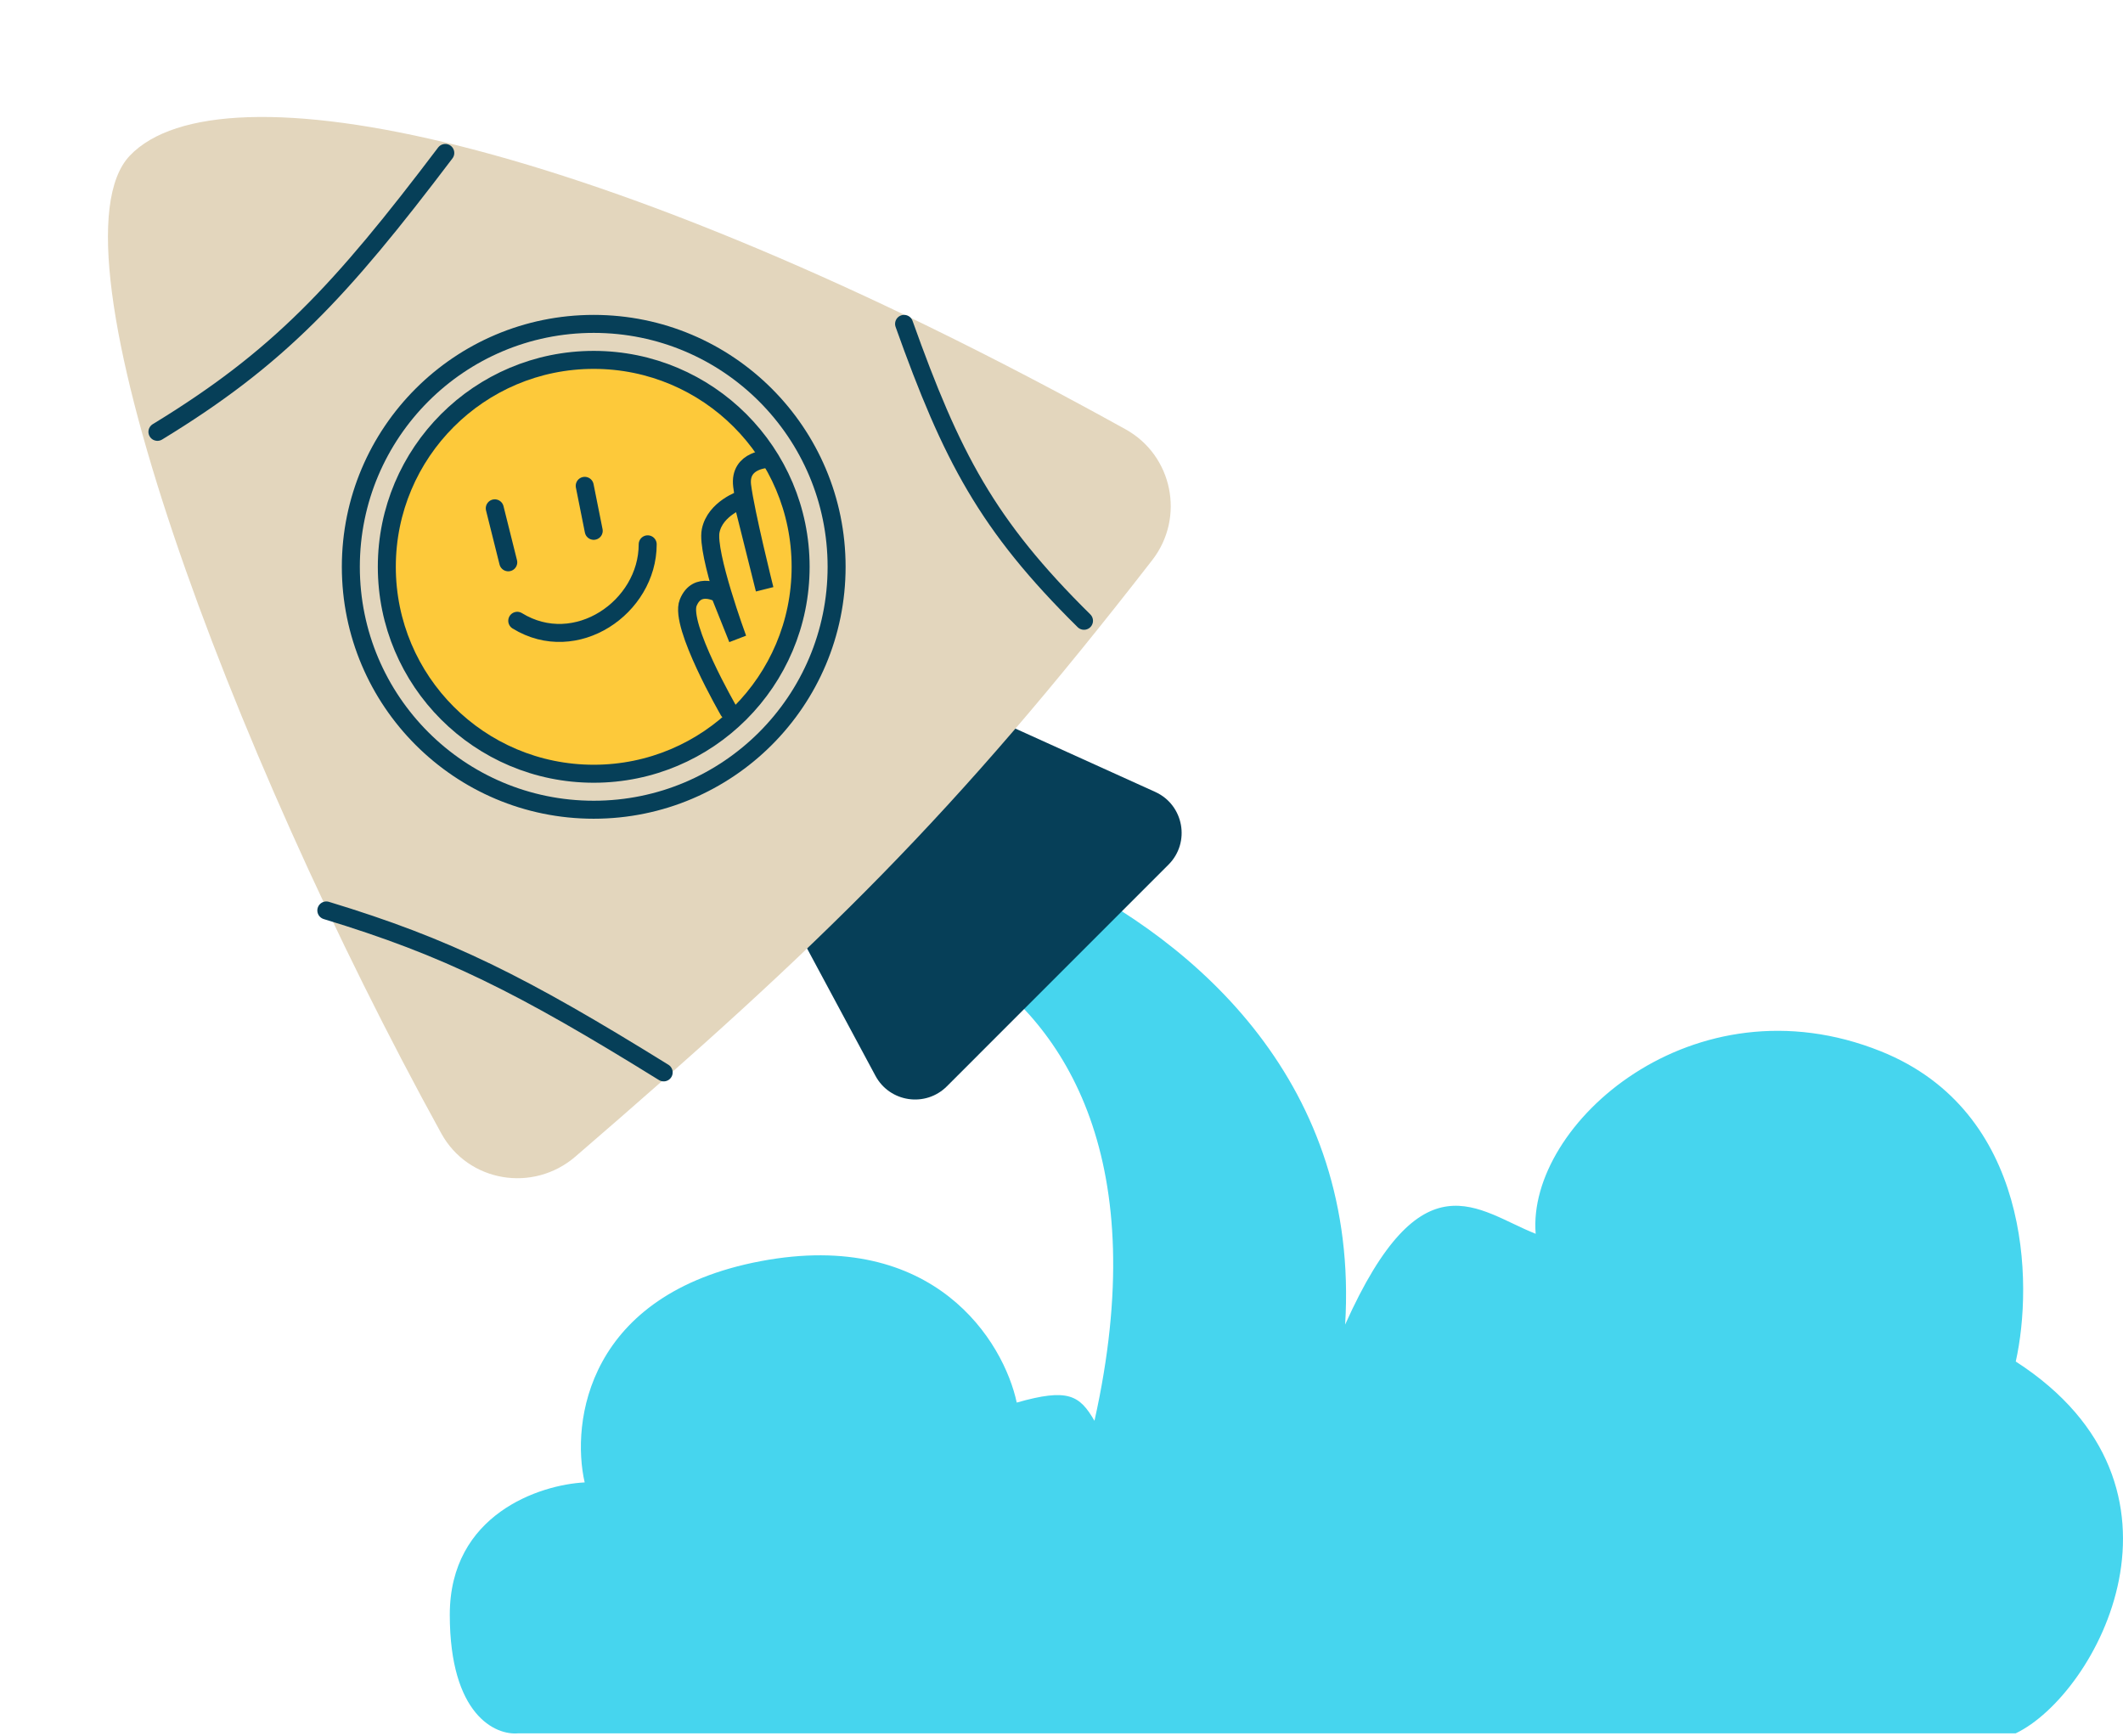 <svg width="236" height="193" viewBox="0 0 236 193" fill="none" xmlns="http://www.w3.org/2000/svg">
<path d="M113.024 155.894C118.717 154.272 120.011 155.061 121.665 157.922C128.085 129.134 118.611 113.968 107.5 106.903L117 97C133.102 104.713 151.155 120.549 149.531 147.226C158.07 128.161 164.274 134.598 170.712 137.134C169.695 124.965 188.247 108.486 209.085 116.852C225.756 123.545 226.028 142.627 224.079 151.331C245.68 165.275 233.058 188.345 224.079 192.655H57.624C55.083 192.909 50 190.627 50 179.472C50 168.317 59.996 165.021 64.994 164.768C63.469 158.092 65.248 143.827 84.562 140.176C103.876 136.525 111.584 149.134 113.024 155.894Z" fill="#46D5EE"/>
<path d="M97.317 119.573L87.893 102.024C86.786 99.964 87.256 97.412 89.023 95.88L106.08 81.097C107.555 79.819 109.639 79.516 111.417 80.321L128.417 88.019C131.6 89.46 132.361 93.639 129.89 96.109L105.257 120.743C102.887 123.113 98.903 122.525 97.317 119.573Z" fill="#063F58"/>
<path d="M49.053 125.974C25.52 83.229 4.743 27.45 14.44 17.292C24.399 6.859 65.842 14.867 125.119 47.715C130.363 50.621 131.76 57.524 128.083 62.26C105.968 90.754 91.493 104.809 63.974 128.544C59.273 132.599 52.047 131.412 49.053 125.974Z" fill="#E3D6BD"/>
<circle cx="66" cy="63" r="27" stroke="#063F58" stroke-width="2"/>
<path d="M17.5 47.999C30.981 39.782 37.826 32.413 49.5 17M36.276 101.195C49.714 105.275 57.936 109.378 73.776 119.195M100.5 35.999C105.779 50.785 109.712 58.35 120.5 68.999" stroke="#063F58" stroke-width="2" stroke-linecap="round"/>
<circle cx="66" cy="63" r="23" fill="#FDC93A" stroke="#063F58" stroke-width="2"/>
<path d="M55 56.5L56.5 62.5M65 54L65.5 56.5L66 59M57.5 69C64 73 72 67.5 72 60.5M81 79C81 79 75.5 69.5 76.5 67C77.5 64.5 80 66 80 66L82 71C82 71 78.5 61.5 79 59C79.5 56.5 82.5 55.5 82.5 55.5L85 65.5C85 65.5 82.875 57 82.5 54C82.125 51 85.5 51 85.5 51" stroke="#063F58" stroke-width="2" stroke-linecap="round" stroke-linejoin="bevel"/>
</svg>
